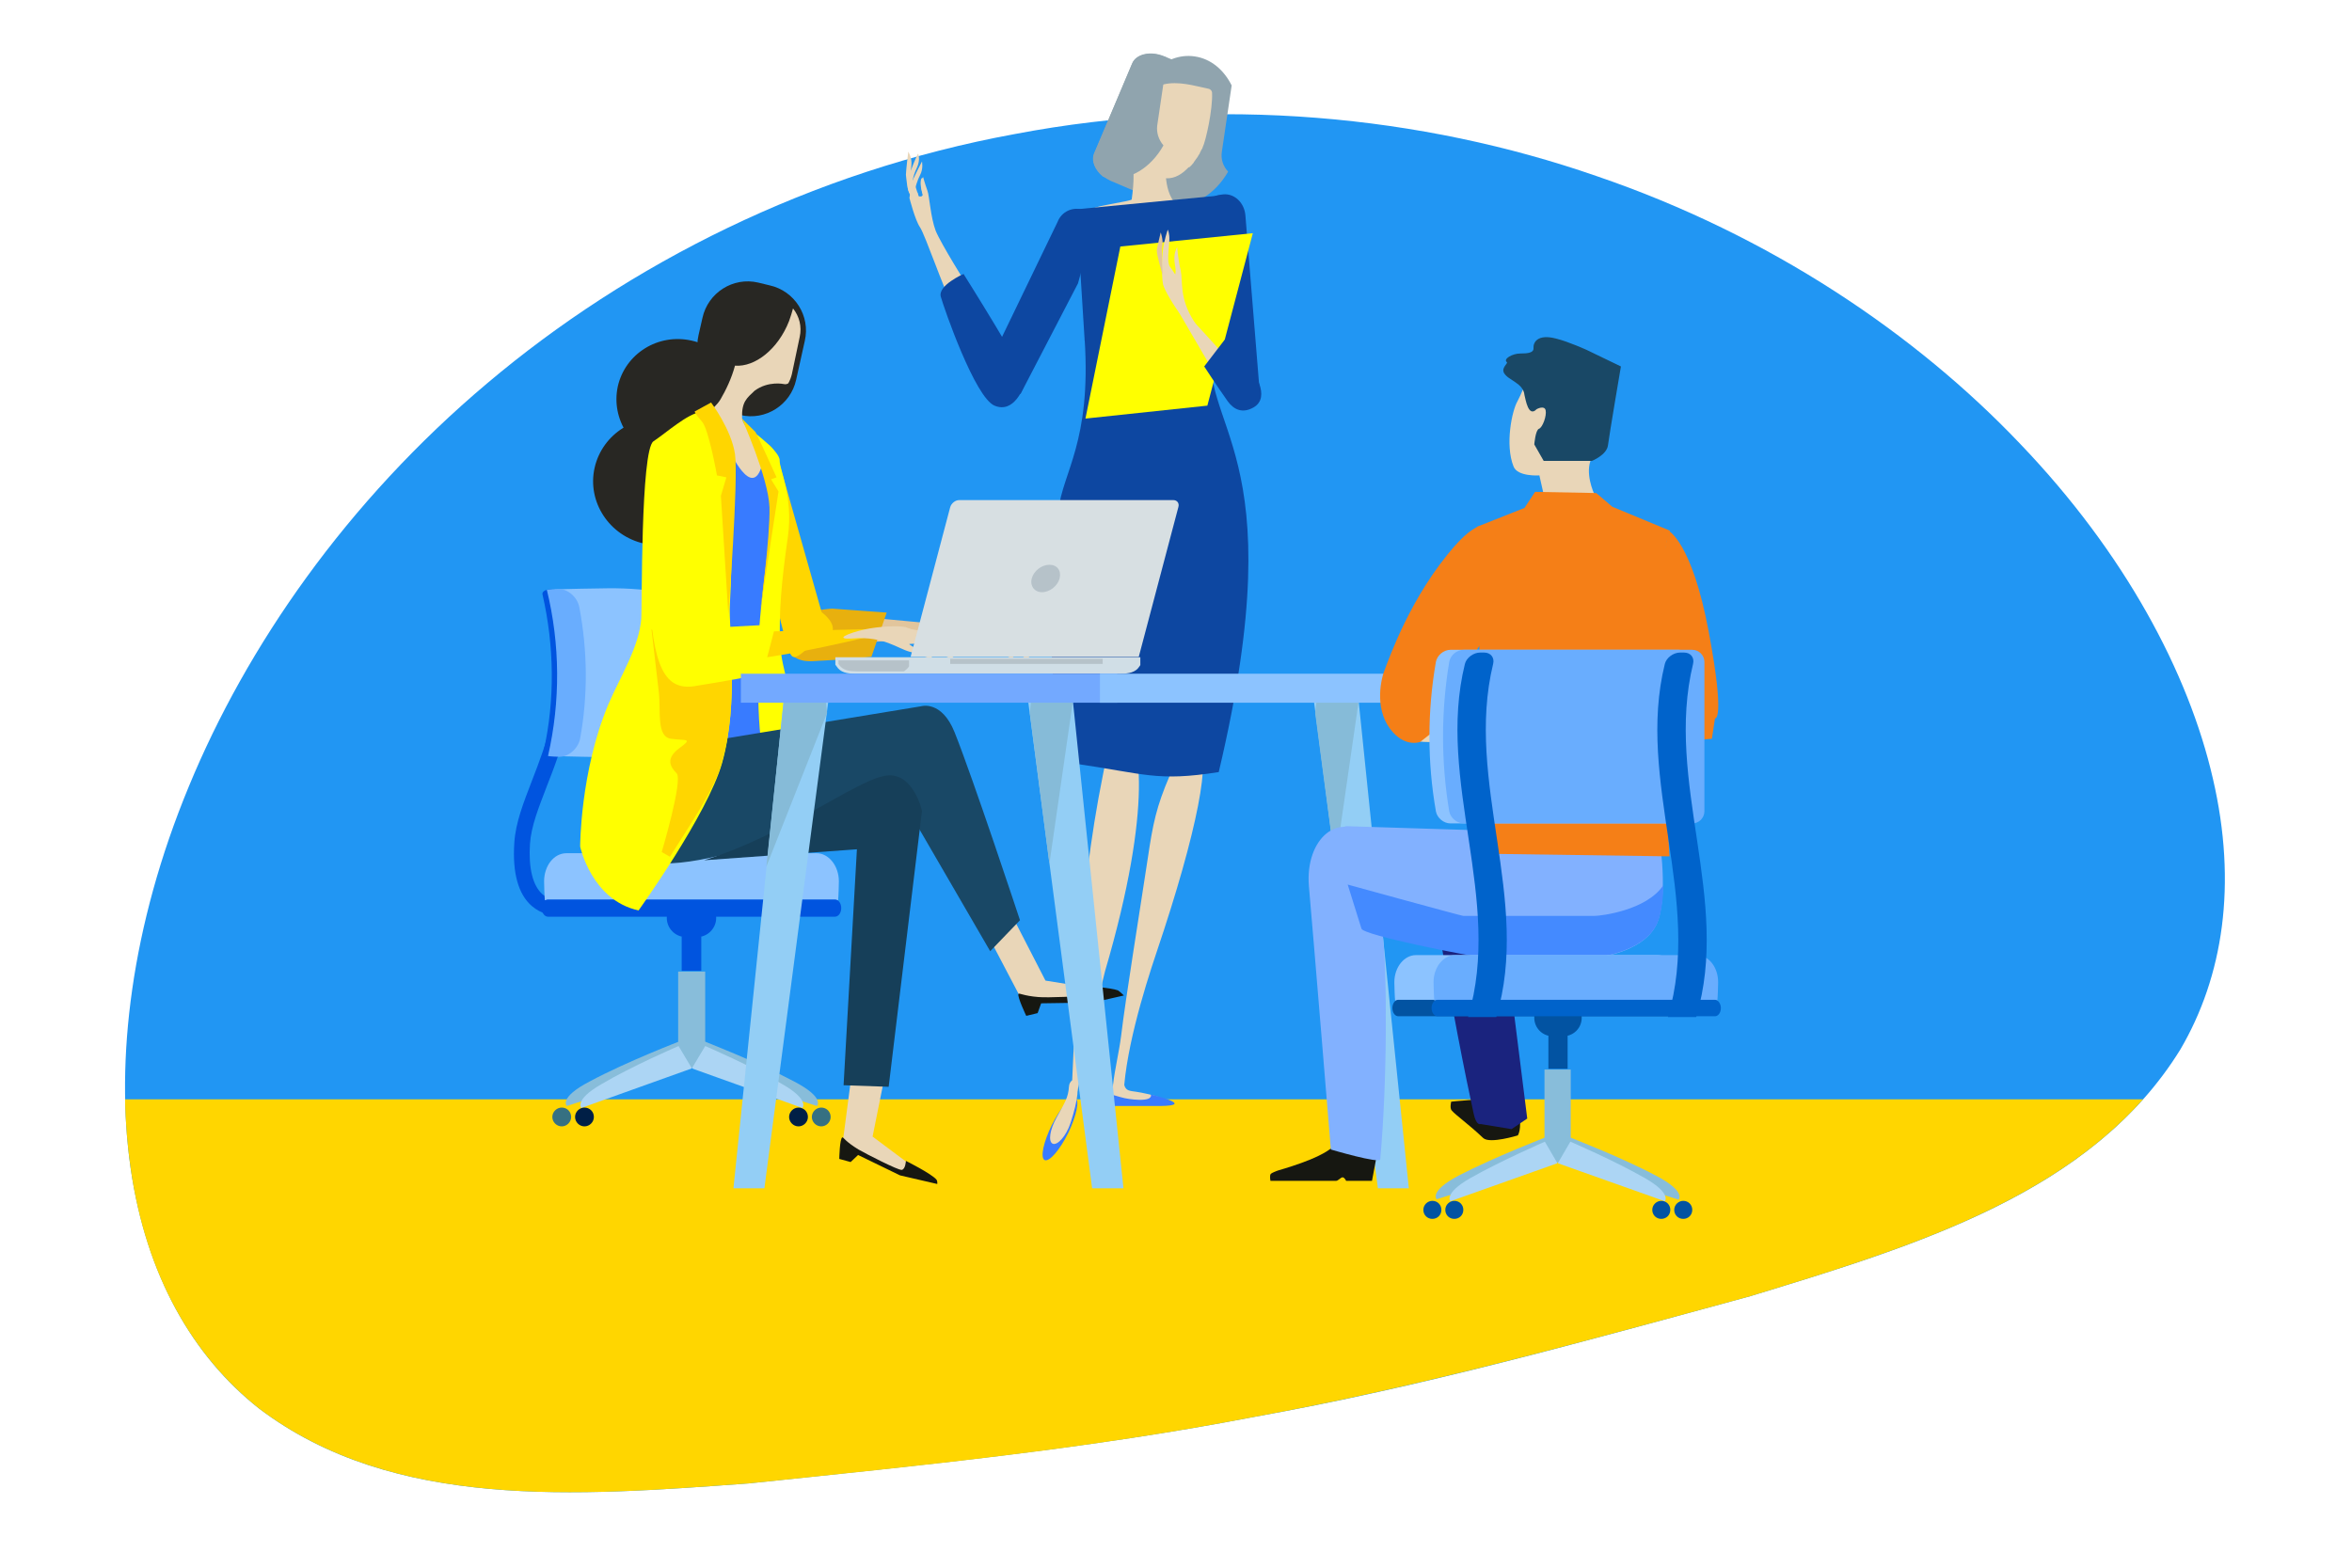 <?xml version="1.0" encoding="utf-8"?>
<!-- Generator: Adobe Illustrator 23.0.2, SVG Export Plug-In . SVG Version: 6.00 Build 0)  -->
<svg version="1.1" id="Layer_1" xmlns="http://www.w3.org/2000/svg" xmlns:xlink="http://www.w3.org/1999/xlink" x="0px" y="0px"
	 viewBox="0 0 600 400" style="enable-background:new 0 0 600 400;" xml:space="preserve">
<style type="text/css">
	.st0{fill:#2196F3;}
	.st1{fill:#FFD600;}
	.st2{fill:#E9D6B8;}
	.st3{fill:#387BFF;}
	.st4{fill:#90A4AE;}
	.st5{fill:#0D47A1;}
	.st6{fill:#FFFF00;}
	.st7{fill:#E2C59C;}
	.st8{fill:#0054DF;}
	.st9{fill:#88BDDA;}
	.st10{fill:#ACD5F4;}
	.st11{fill:#001F46;}
	.st12{fill:#367082;}
	.st13{fill:#8CC3FF;}
	.st14{fill:#69ADFE;}
	.st15{fill:#E8B00E;}
	.st16{fill:#282723;}
	.st17{fill:#161711;}
	.st18{fill:#194866;}
	.st19{fill:#163F59;}
	.st20{fill:#D0DEE6;}
	.st21{fill:#B6C2C9;}
	.st22{fill:#D7DFE2;}
	.st23{fill:#93CEF5;}
	.st24{fill:#86BBD8;}
	.st25{fill:#73A9FF;}
	.st26{fill:#82B1FF;}
	.st27{fill:#1A237E;}
	.st28{fill:#448AFF;}
	.st29{fill:#F57F17;}
	.st30{fill:#0253A2;}
	.st31{fill:#0063CB;}
</style>
<path class="st0" d="M556.2,267.8c-22.6,36.6-67.4,50-109.6,62.9c-43.3,11.8-84,23.2-126.5,30.8c-42.4,8.2-84.4,12.3-129.1,17
	c-43.9,3.2-90.6,6.9-124.9-19.1c-16.9-13.3-28.8-33.9-32.8-61.5c-3.9-27.3,0.1-61.6,14.9-97.3c14.7-35.6,40.1-72.5,76.2-102.9
	c35.9-30.3,82.5-54,134.5-63.5c51.9-9.9,103.9-4.7,148.3,10.7c44.6,15.2,81.7,40.5,108.2,68.4c26.7,27.9,42.9,58.4,49.1,85.3
	C570.8,225.7,567.1,249.2,556.2,267.8z"/>
<path class="st1" d="M31.9,280.4c0.1,6.1,0.6,11.9,1.4,17.5c3.9,27.6,15.9,48.1,32.8,61.5c34.4,26,81,22.3,124.9,19.1
	c44.7-4.6,86.7-8.8,129.1-17c42.5-7.7,83.2-19,126.5-30.8c36.9-11.3,75.8-23,100.1-50.2H31.9z"/>
<g>
	<path class="st2" d="M305.5,190c-1.2-0.7-5.3,3.8-7.1,7.9c-3.4,7.9-4.3,12.3-5.6,21.1c-2.1,13.9-5.7,36-6.8,45.3
		c-1.1,8.5-4.5,18.5,0.6,17.1c-0.1-11.6,5.3-29.1,8.4-38.3C305.6,211.7,309.2,192.3,305.5,190z"/>
	<path class="st2" d="M281.4,197.5c0.4-2.2,0.9-4.4,1.4-6.6c1.6-3.1,3-4.8,4-4.6c4,0.9,7.6,18.9-4.9,61.5c-0.6,2.1-9,39.3-8.9,38.4
		C274.3,262.4,274.7,230.6,281.4,197.5z"/>
	<path class="st3" d="M272.5,289.1c-2.2,4.4-4.8,7.4-6,6.9c-1.2-0.6-0.3-4.6,1.8-8.9c2.2-4.4,4.8-7.4,6-6.9
		C275.5,280.7,274.6,284.7,272.5,289.1z"/>
	<path class="st2" d="M273.1,286.5c-1.1,3.4-3.4,5.9-4.6,5.3c-1.1-0.6-0.7-3.5,1-6.6c2.2-4,3-5.1,3.2-8
		C272.9,274.5,277.3,273.7,273.1,286.5z"/>
	<path class="st2" d="M295.5,279.9c0,0-1.2-0.5-4.3-1.1c-1.9-0.4-3.3-0.3-3.9-1c-1.1-1.2-0.5-3.9-1-3.8c-2.6,0.6-3.5,6.8-2,7.5
		c1.5,0.8,10.2-0.3,10.9-0.3C295.8,281.1,295.7,279.7,295.5,279.9z"/>
	<path class="st3" d="M293.6,279.3c0.5,2.1-5.9,1.2-7.5,0.7c-1.6-0.5-2.6-0.7-2.6-0.7c-0.1,0-0.1,0-0.2,0c0,0,0,0.1,0,0.2
		c0,1.1-0.5,2.7,1.3,2.7h11.4C305.4,282.1,293.6,279.2,293.6,279.3z"/>
	<path class="st4" d="M311.7,38.7l2.5-16.9c-2-4-5.3-6.8-9.4-7.4c-7.8-1.2-15.4,6.3-16.9,16.7c-1.6,10.4,3.5,19.8,11.3,21
		c5.5,0.8,10.8-2.6,14.1-8.3C312,42.4,311.4,40.6,311.7,38.7z"/>
	<path class="st4" d="M279.2,39.1c-1.1,2.5,0.9,5.7,4.5,7.2l8,3.4c3.5,1.5,7.3,0.7,8.3-1.8l9.7-22.8c1.1-2.5-0.9-5.7-4.5-7.3
		l-8.1-3.4c-3.5-1.5-7.3-0.7-8.3,1.8L279.2,39.1z"/>
	<path class="st2" d="M302.6,53.9c5.2,2.2,7.7,1.5,3.8,3.2c-1.9,2.3-26.1-0.9-27.4-3.9c-0.2-0.5,9.6-1.9,9.7-2.3
		c0.6-4.4,0.8-8-0.4-12.9c0-0.4,0.3-0.7,0.6-0.7c1.8,0.1,3.7,0.1,5.5,0.1c0.3,0,3.9,0.8,3.1,2.5C297.1,44.7,297.1,51.6,302.6,53.9z"
		/>
	<path class="st2" d="M303.5,42.6c0.1-0.1,0.3-0.3,0.4-0.4c0,0,0.1-0.1,0.1-0.1c0.2-0.2,0.3-0.4,0.5-0.6c0-0.1,0.1-0.1,0.1-0.2
		c0.1-0.1,0.2-0.3,0.3-0.4c0.1-0.1,0.1-0.2,0.2-0.3c0.1-0.1,0.2-0.3,0.3-0.4c0.1-0.1,0.1-0.2,0.2-0.3c0.1-0.2,0.2-0.4,0.3-0.5
		c0.1-0.1,0.2-0.3,0.2-0.4c0.1-0.1,0.1-0.3,0.2-0.4c0.1-0.1,0.1-0.3,0.2-0.4c0.1-0.1,0.1-0.2,0.2-0.3c0-0.1,0.1-0.2,0.1-0.3
		c0,0,0,0,0,0c0.8-1.6,2.6-9.7,2.4-13.9c0-0.5-0.4-1-1.1-1.1c-4.2-0.8-16.4-5.1-16.6,7.2l0,0c0,0-0.1,1.1-0.2,1.5c0,0,0,0.1,0,0.1
		c0,0.5-0.1,1-0.1,1.4c0,0,0,0.1,0,0.1c0,0.5,0,0.9,0,1.4c0,0,0,0,0,0c0.2,5.9,2.2,10.3,5.6,11.1c2,0.4,4.1-0.4,6-2.3c0,0,0,0,0,0
		c0,0,0,0,0,0c0.1-0.1,0.3-0.3,0.4-0.4C303.4,42.7,303.5,42.6,303.5,42.6z"/>
	<path class="st2" d="M233.3,49.5c0,0-0.9,0.4-1.3-0.3c-0.6-1.1-0.8-3.7-0.9-4.6c0-1,0.6-5.9,0.6-5.9s1,1.5,0.8,3.5
		C232.1,45.1,233.3,49.5,233.3,49.5z"/>
	<path class="st2" d="M233.2,48.9c-0.8-1.7-0.4-3.8,0.7-6.1c1-2.2,0.3-3.6,0.3-3.6s-0.8,1.4-2.1,5c-0.3,1-0.7,2.2-0.6,3.2
		C231.6,50.6,235.3,53.1,233.2,48.9z"/>
	<path class="st2" d="M267.9,69.3c-4.7,3.5-8.9,15.7-12.1,23.5c-1.8,4.4-1.2,7.7-1.2,7.7s1.6,10.2,13.8-17.7
		C271.5,75.8,269.7,68,267.9,69.3z"/>
	<path class="st2" d="M233.3,46.8l-0.8,0.5l-0.5,3.2c0,0,1.4,5.6,2.7,7.5c1.3,1.9,6.5,17,7.4,17.7c1.5,1.2,4.6-2.9,4.6-2.9
		s-6.6-10.5-8-13.9c-1.3-3.4-1.6-8.9-2.1-10.2c-0.8-2.3-1.1-3.5-1.1-3.5s-1.2,0.6-0.1,4.3c0.3,1-1,0.8-1,0.8L233.3,46.8z"/>
	<polygon class="st5" points="276.7,86.9 309,86.7 313,49.7 274.6,53.4 	"/>
	<path class="st5" d="M310.9,197c-15.9,2.5-18.8,0.4-37-2.2c-1.7,0-9.1-17.7-3.9-64.6c1.1-9.7,8.4-17.4,6.7-43.6
		c10.9-0.2,21.7-0.4,32.6-0.6C304.9,109.7,330.7,113.4,310.9,197z"/>
	<path class="st5" d="M312,96.6l-4.6-32.4l1.1-13.1c0.8-0.8,1.7-1.3,2.8-1.4l0.7-0.1c2.8-0.3,5.4,2,5.7,5.3l3.6,44.4L312,96.6z"/>
	<path class="st5" d="M260.3,100.6L275,72.3l4.5-16.5c-0.6-0.8-1.4-1.5-2.4-1.9l-0.7-0.3c-2.7-1-5.6,0.4-6.6,3l-15.6,32.3
		L260.3,100.6z"/>
	<path class="st2" d="M233,50.8c0,0-0.9-2.8-0.4-4.2c0.3-1,2.6-5.4,2.6-5.4s0.4,1.8-0.5,3.5C233.3,47.4,233,50.8,233,50.8z"/>
	<path class="st2" d="M234.4,50.2c0,0,0.8,0.2,1.1-0.1c0,0.3-0.1,0.6-0.1,0.8c-0.1,0.5,0.2,3.8,0.2,3.8s-0.7-2.4-1-3
		c-0.2-0.4-0.4-1.4-0.6-2.2c0-0.1,0-0.3,0-0.5L234.4,50.2z"/>
	<path class="st2" d="M235.3,49.4c-0.7-2.5-0.4-3.6-0.2-4c0.2,0.6,0.5,1.5,0.9,2.8c0.2,0.5,0.3,1.4,0.5,2.6c0,0.2-0.8,0.4-1.2,2.4
		c-0.1,0.4-0.7-1.8-0.8-3.1C234.9,50.2,235.6,50.1,235.3,49.4z"/>
	<path class="st4" d="M296.8,37.1c-1.2-1.4-1.8-3.2-1.6-5l2.5-16.9c-0.1-0.2-0.2-0.4-0.3-0.6l-0.3-0.1c-3.5-1.5-7.3-0.7-8.3,1.8
		l-9.7,22.8c-0.8,1.9,0.2,4.3,2.3,6c0.4,0.1,0.8,0.2,1.3,0.3C288.2,46.2,293.6,42.8,296.8,37.1z"/>
	<polygon class="st6" points="285.8,62.9 319.6,59.5 308,103.5 276.9,106.8 	"/>
	<g>
		<path class="st2" d="M304.6,82c-3.8-5.9-2.8-10.1-3.4-13c-0.7-2.9-0.9-6-0.9-6c-1.4,2.8-0.3,4.7-0.4,6.2c-0.1,1.4,0.1,0.9-1.4-1.1
			c-0.9-1.1-0.3-4.5-0.2-6.7c0.1-1.9-0.4-2.8-0.4-2.8s-1,2.8-1.3,5.7c-0.4,3.6-0.1,7.5,0.1,8.3c0.4,1.5,2.8,5.6,4.9,8.2
			C304.1,83.7,307.3,86.2,304.6,82z"/>
		<path class="st2" d="M317.6,96.8c-8.3-10-19.3-21.3-19.3-21.3l15.1,25.9C313.4,101.4,321.7,101.8,317.6,96.8z"/>
		<path class="st5" d="M319.2,94.1c0,0,5.4,7.2,0.5,9.9c-2.7,1.5-4.9,0.6-6.5-1.6c-2.9-4.1-6-8.9-6-8.9l5.2-6.8L319.2,94.1z"/>
		<path class="st7" d="M296.6,70.2c0,0-1.6-5.3-1.5-6.4c0.1-0.8,1-4.5,1-4.5s0.7,1.9,0.4,3.4C296.2,64.2,296.6,70.2,296.6,70.2z"/>
	</g>
	<path class="st5" d="M245.8,69.9c0,0-6.6,2.9-5.8,5.8c0.8,2.9,8.7,25.7,13.7,27.8c5,2.1,7.5-4.6,7.9-6.2
		C262,95.6,245.8,69.9,245.8,69.9z"/>
</g>
<g>
	<g>
		<g>
			<path class="st8" d="M142.7,233.7c-1.8,0-4.5-0.4-7-2.5c-3.5-3-5-8.5-4.5-16.1c0.3-5.2,2.4-10.4,4.5-15.9
				c3.6-9.3,7.7-19.8,5.6-33.8l4-0.6c2.3,15-2.2,26.6-5.8,35.8c-2.1,5.5-4,10.2-4.3,14.7c-0.4,6.2,0.7,10.6,3.1,12.8
				c2.3,2,5.2,1.5,5.3,1.5l0.8,3.9C144.4,233.6,143.7,233.7,142.7,233.7z"/>
		</g>
		<g>
			<g>
				<path class="st9" d="M173.6,265.6l3.9,6l-32.9,10.6c0,0-2.2-2.1,5.9-6.3C159.8,270.9,173.6,265.6,173.6,265.6z"/>
				<path class="st9" d="M179.4,265.6l-3.9,6l32.9,10.6c0,0,2.2-2.1-5.9-6.3C193.1,270.9,179.4,265.6,179.4,265.6z"/>
			</g>
			<rect x="173" y="247.9" class="st9" width="6.9" height="24.5"/>
			<g>
				<path class="st10" d="M173.1,266.9l3.4,5.7l-28.2,10.1c0,0-1.9-2,5-6C161.4,271.9,173.1,266.9,173.1,266.9z"/>
				<path class="st10" d="M179.9,266.9l-3.4,5.7l28.2,10.1c0,0,1.9-2-5-6C191.6,271.9,179.9,266.9,179.9,266.9z"/>
			</g>
			<path class="st11" d="M151.5,285c0,1.3-1.1,2.4-2.4,2.4c-1.3,0-2.4-1.1-2.4-2.4c0-1.3,1.1-2.4,2.4-2.4
				C150.4,282.6,151.5,283.6,151.5,285z"/>
			<path class="st11" d="M206.1,285c0,1.3-1.1,2.4-2.4,2.4c-1.3,0-2.4-1.1-2.4-2.4c0-1.3,1.1-2.4,2.4-2.4
				C205,282.6,206.1,283.6,206.1,285z"/>
			<path class="st12" d="M145.7,285c0,1.3-1.1,2.4-2.4,2.4c-1.3,0-2.4-1.1-2.4-2.4c0-1.3,1.1-2.4,2.4-2.4
				C144.6,282.6,145.7,283.6,145.7,285z"/>
			<path class="st12" d="M211.9,285c0,1.3-1.1,2.4-2.4,2.4c-1.3,0-2.4-1.1-2.4-2.4c0-1.3,1.1-2.4,2.4-2.4
				C210.8,282.6,211.9,283.6,211.9,285z"/>
		</g>
		<rect x="173.9" y="238.9" class="st8" width="5" height="8.8"/>
		<path class="st8" d="M182.7,234.2c0,2.7-2.2,4.9-4.9,4.9H175c-2.7,0-4.9-2.2-4.9-4.9l0,0c0-2.7,2.2-4.9,4.9-4.9h2.8
			C180.5,229.3,182.7,231.5,182.7,234.2L182.7,234.2z"/>
		<path class="st13" d="M213.8,229.7c0.1-0.6,0.2-4.2,0.2-4.8c0-4-2.6-7.2-5.7-7.2h-63.8c-3.2,0-5.7,3.2-5.7,7.2
			c0,0.6,0.1,4.2,0.2,4.8H213.8z"/>
		<path class="st8" d="M138.2,231.7c0,1.2,0.7,2.2,1.6,2.2H213c0.9,0,1.6-1,1.6-2.2l0,0c0-1.2-0.7-2.2-1.6-2.2h-73.2
			C138.9,229.5,138.2,230.5,138.2,231.7L138.2,231.7z"/>
		<g>
			<path class="st13" d="M141.8,192.9c1.6,0.1,11.6,0.3,13.3,0.3c10.9,0.1,20.4-1.9,20.9-4.6c2.2-11.2,2.3-22.7,0.3-33.9
				c-0.5-2.7-10-4.7-21.2-4.6c-1.8,0-12,0.2-13.6,0.3C144.9,164.4,145,178.9,141.8,192.9z"/>
			<path class="st8" d="M140.3,150.4c-1.2,0-2.1,0.6-1.9,1.3c3,13.1,3.2,26.8,0.3,39.9c-0.2,0.7,0.7,1.3,1.9,1.3l0,0
				c1.2,0,2.3-0.5,2.5-1.3c2.9-13.2,2.8-26.8-0.3-40C142.6,151,141.5,150.4,140.3,150.4L140.3,150.4z"/>
			<path class="st14" d="M139.8,192.9c0.3,0.1,2.5,0.2,2.9,0.2c2.4,0,4.8-2.1,5.3-4.7c2-11,1.9-22.3-0.2-33.4
				c-0.5-2.7-3-4.8-5.4-4.7c-0.4,0-2.6,0.1-2.9,0.2C142.9,164.4,143,178.9,139.8,192.9z"/>
		</g>
	</g>
	<g>
		<g>
			<g>
				<g>
					<path class="st7" d="M206.1,161c0,0,0.1,2.8,13.6,2.8c13.5,0,33.4-3.3,33.4-3.3l-31.2-2.9C221.9,157.5,209.9,157,206.1,161z"/>
					<path class="st7" d="M242.5,161.4c6.4,0.2,9.1,3.5,11.6,4.6c2.5,1.1,5,2.7,5,2.7c-1.3-2.8-3.4-2.9-4.4-3.9
						c-1-0.9-0.8-0.5,1.5-0.6c1.3-0.1,3.5,2.3,5.1,3.6c1.4,1.1,2.3,1.3,2.3,1.3s-1.6-2.4-3.7-4.3c-2.5-2.3-5.6-4.3-6.3-4.6
						c-1.4-0.6-5.7-0.9-8.7-0.6C241.4,160,237.8,161.3,242.5,161.4z"/>
					<path class="st7" d="M253.3,160.3c0,0,4.9,1.4,5.7,2.1c0.6,0.5,3,3.2,3,3.2s-1.8-0.4-2.9-1.4
						C258.1,163.2,253.3,160.3,253.3,160.3z"/>
				</g>
				<path class="st15" d="M212.3,155.3c0,0-12.5,0.4-11.9,7.8c0.3,4.2,3.1,5.8,6.9,5.6c7-0.3,15-1.1,15-1.1l3.9-11.3L212.3,155.3z"
					/>
			</g>
			<path class="st1" d="M209.6,156.2l-10.9-38.4c0,0-1.6-5.6-4.6-4.7c-4.3,1.4-2.4,6-2.1,8.7c0.6,5.5,0,7.9,3.5,21.3
				c2.1,8.3,3.9,17.8,5.9,23.2c1.3,3.8,4-1.5,7.8-2.8C216.3,161,209.6,156.2,209.6,156.2z"/>
		</g>
		<path class="st16" d="M188.5,105.5c-1.9,8.4-10.3,13.6-18.8,11.7c-8.5-1.9-13.9-10.2-12.1-18.6c1.9-8.4,10.3-13.6,18.8-11.7
			C185,88.8,190.4,97.1,188.5,105.5z"/>
		<path class="st16" d="M203.1,96.9c-1.4,6.4-7.8,10.5-14.2,9l-1.7-6.2c-6.4-1.4-10.5-7.8-9-14.2l1-4.4c1.4-6.4,7.8-10.5,14.2-9
			l2.9,0.7c6.4,1.4,10.5,7.8,9,14.2L203.1,96.9z"/>
		<path class="st2" d="M202.3,78.7c-0.3,1.1-0.6,2.1-1,3.2c-2.8,7.2-8.7,11.8-13.8,11.4c-0.9,3.3-2.3,6.2-3.7,8.6
			c-1.6,2.7-5.7,5.1-5.7,5.1c-2,5,18.1,21.8,19,21.4c1.8-0.9-1.4-13-4.7-16.8c-1.5-1.8-3.1-3.8-3.1-5c-0.1-4.1,1.2-5,3.2-6.9
			c3.5-2.6,7.5-1.7,7.5-1.7c0.4,0.1,0.8,0,1.1-0.2c0.4-0.7,0.7-1.5,0.9-2.3L204,86C204.6,83.3,203.9,80.7,202.3,78.7z"/>
		<path class="st3" d="M181.4,185.6c0,0,5.2,4.7,6.6,5.1c1.9,0.6,7.4-1.8,7.4-1.8s-1.5-24.2-0.9-33.8c0.6-9.6,2.8-12.4,2.6-15.3
			c-0.4-4.7,3.4-7.1,2.3-10.8c-1.1-3.6-4-16.6-4.2-14.8c-1.7,15.3-7.6,3.5-8.7,1.7C185.8,114.9,181.4,185.6,181.4,185.6z"/>
		<path class="st6" d="M192.2,110.2c0,0,6.8,5,6.7,7.3c-0.1,2.3,3.5,9.1,2.1,19.4c-1.7,11.7-2.3,19.6-2,27
			c0.3,7.5,3.8,13.9,3.9,23.1c0.1,7.2-1.6,7.8-1.6,7.8s-3.2,1.2-5.8-1.3c-2.7-2.5-2.2-27.1-1.8-33.3c0.4-6.2,2.3-20.8,2.8-25.1
			c0.6-5.3-0.3-10.5-0.6-12c-0.9-5.2-2.1-8.5-2.9-10.4c-0.1-0.3-1.9-1.8-2-2C190.6,109.7,191.6,109.5,192.2,110.2z"/>
		<path class="st16" d="M184,126.5c-2,8.7-10.8,14.2-19.7,12.2c-8.9-2-14.6-10.7-12.6-19.4c2-8.7,10.8-14.2,19.7-12.2
			C180.3,109.1,186,117.8,184,126.5z"/>
		<polygon class="st2" points="218,268.4 214.9,292.1 228.3,298.2 235.7,299.8 222.6,290 226.9,268.6 		"/>
		<path class="st17" d="M214.1,295.7l2.9,0.8l1.9-1.8l10.7,5.2l9.5,2.2c0,0,0.1-0.7-0.2-1.1c-1.2-1.5-7.8-4.8-7.8-4.8
			s-0.1,2.2-1.1,2.3c-0.9,0.1-9.1-4.1-11-5.2c-3.3-2-3.9-3.2-4.1-3.1C214.2,290.4,214.1,295.7,214.1,295.7z"/>
		<polygon class="st2" points="250.3,235.4 260.9,255.6 275.6,254.9 282.9,252.8 266.7,250.2 257.8,232.9 		"/>
		<path class="st17" d="M261.8,259.2l2.9-0.7l0.9-2.5l13.2-0.2l7.9-1.8c0,0-1-1-1.5-1.3c-1.8-0.7-8-1.1-8-1.1s0.7,1.7-0.2,2.2
			c-0.8,0.5-9.9,0.8-12.1,0.6c-3.8-0.3-4.9-1.1-5.1-0.8C259.5,254.4,261.8,259.2,261.8,259.2z"/>
		<path class="st18" d="M172.7,174.9l7.9,3.4l3.4,10.3l51-8.4c0,0,5.2-1.6,8.5,6.6c4.7,11.7,16.7,48,16.7,48l-7.6,7.9l-23.8-41
			c0,0-48.7,22.9-64.8,17.9c-6.2-1.9-10.9-12.8-10-23.8c0.7-8.6,2.4-16.5,2.4-16.5L172.7,174.9z"/>
		<path class="st19" d="M179.6,219.5l39-2.8l-3.4,60.2l11.5,0.4l8.5-70.4c0,0-2.3-10.5-9.7-8.9C218,199.4,200,213.2,179.6,219.5z"/>
		<path class="st6" d="M162.9,232.3c0,0,17.6-24.5,21.3-37.6c4.4-15.6,1.6-34.2,2-40.6c0.7-11.6,0.6-34,0.7-36.8
			c0.2-2.8-2-5.6-2-5.6s-2.2-7.1-6.1-6.6c-3.5,0.5-8.8,5.3-12.1,7.5c-3.3,2.2-2.9,43.1-3.1,45.2c-0.6,7.4-5.3,14.7-8.4,21.9
			C148,196.8,148,216,148,216S150.9,229.7,162.9,232.3z"/>
		<g>
			<path class="st1" d="M174.7,167.1c0,0,0.4,3,16.4,1.2c16-1.8,39.2-8,39.2-8l-37.3,0.9C193,161.3,178.7,162.3,174.7,167.1z"/>
			<path class="st2" d="M217.8,162.9c7.6-0.6,11.2,2.6,14.3,3.4c3.1,0.8,6.3,2.2,6.3,2.2c-1.9-2.8-4.4-2.7-5.7-3.6
				c-1.3-0.9-1-0.4,1.8-0.8c1.5-0.2,4.4,2,6.5,3.2c1.8,1,2.9,1.1,2.9,1.1s-2.2-2.3-4.8-4.2c-3.2-2.2-7.1-3.9-8.1-4.2
				c-1.7-0.4-6.8-0.2-10.4,0.6C216.4,161.5,212.3,163.3,217.8,162.9z"/>
			<path class="st2" d="M230.5,160.2c0,0,5.9,0.9,7,1.5c0.8,0.4,4,3,4,3s-2.2-0.1-3.6-1.1C236.6,162.7,230.5,160.2,230.5,160.2z"/>
		</g>
		<path class="st1" d="M186.6,167.9l-20.4-7.3c0,0,1.4,11.8,1.9,16.3c0.5,4.5-0.7,11.1,3.1,11.6c3.8,0.5,5.7-0.2,2.1,2.4
			c-3.5,2.6-2.4,4.7-0.7,6.4c1.7,1.7-3.8,20.1-3.8,20.1s0.5,0.3,2.1,1.2c5-8,11.3-17,13.2-23.9C186.7,185.8,186.9,175.9,186.6,167.9
			z"/>
		<path class="st6" d="M181.3,160.2l-1.8-37.9c0,0-2-7.9-5-9.8c-3.5-2.2-8.4,1.8-8.4,1.8s-2.5,5.9-0.8,33.8
			c1.1,18.7,2.8,28.3,11.7,27c8.3-1.3,17.6-3.1,17.6-3.1l3.3-12.7L181.3,160.2z"/>
	</g>
	<g>
		<path class="st20" d="M213.1,169.6C213.1,169.6,213.1,169.6,213.1,169.6v-1.9h77.8v1.9c0,0,0,0,0,0.1l-0.2,0.3
			c-1,1.6-2.8,1.9-4.8,1.9h-67.7c-2.1,0-3.8-0.3-4.8-1.9L213.1,169.6z"/>
		<path class="st21" d="M231.9,170C231.9,170,231.9,170,231.9,170l-0.2,0.3c-0.3,0.4-0.7,0.7-1.1,1h-11.8c-2,0-3.7-0.2-4.7-1.6
			l-0.2-0.3c0,0,0,0,0,0l0-0.9h18V170z"/>
		<g>
			<rect x="242.4" y="168.1" class="st21" width="38.9" height="1.3"/>
		</g>
		<g>
			<path class="st22" d="M232.3,167.6l10.1-38.2c0.3-1,1.3-1.8,2.3-1.8h54.6c1,0,1.6,0.8,1.3,1.8l-10.1,38.2H232.3z"/>
			<path class="st21" d="M263.2,147.6c-0.5,1.9,0.7,3.5,2.6,3.5c2,0,4-1.6,4.5-3.5c0.5-2-0.6-3.5-2.6-3.5
				C265.7,144.1,263.7,145.7,263.2,147.6z"/>
		</g>
	</g>
	<polygon class="st23" points="351.5,303.2 359.4,303.2 346.3,176 334.8,176 	"/>
	<polygon class="st24" points="335.5,181.9 340.6,220.4 346.6,178.9 346.3,176 336.2,176 	"/>
	<polygon class="st23" points="278.6,303.2 286.6,303.2 273.4,176 261.9,176 	"/>
	<polygon class="st24" points="262.7,181.9 267.7,220.4 273.7,178.9 273.4,176 263.3,176 	"/>
	<polygon class="st23" points="195,303.2 187.1,303.2 200.2,176 211.7,176 	"/>
	<polygon class="st24" points="211,181.9 195.5,221.1 199.9,178.9 200.2,176 210.3,176 	"/>
	<rect x="189" y="171.9" class="st25" width="96" height="7.4"/>
	<rect x="280.6" y="171.9" class="st13" width="109" height="7.4"/>
	<path class="st1" d="M181.4,102.7c0,0,5.2,6.9,6.1,13.2c0.9,6.4-1.7,40.9-1.7,40.9l-1.9-30.3l1.4-4.7l-2.4-0.5
		c0,0-2.1-11.8-3.8-13.7c-1.7-1.9-1.9-2.6-1.9-2.6L181.4,102.7z"/>
	<path class="st1" d="M189.2,106.7c0,0,6.8,15.1,7.1,22.7c0.2,7.6-2.4,26.7-2.4,26.7l4.7-30.7l-1.9-3.1l1.4-0.5c0,0-5-11.1-5.4-11.6
		C190,107.6,189.2,106.7,189.2,106.7z"/>
</g>
<g>
	<path class="st17" d="M351.2,294.9l-1.2,6.4h-6.6c0,0-0.4-0.9-0.9-0.9c-0.5,0-1.1,0.9-1.7,0.9c-1.4,0-2.9,0-3.5,0
		c-1.2,0-13.2,0-13.2,0s-0.3-1.4,0.1-1.8c0.2-0.2,1.3-0.7,2-0.9c3.4-1,13.1-3.9,14.8-7.2C343,287.5,351.2,294.9,351.2,294.9z"/>
	<path class="st26" d="M349.3,214.1c0,0,1.9,10.5,3.4,24c1.2,9.9,1.2,38.1-0.6,57.7c-0.1,1.2-12.6-2.5-12.6-2.5s-4.5-54.9-5.6-67.2
		C332.9,213.9,341.8,206.4,349.3,214.1z"/>
	<path class="st17" d="M370.3,283.3c-0.5-0.6-0.1-2.2-0.1-2.2s8.7-1,11.4-0.3c0.7,0.2,1.9,0.8,3.1,1.5c0.2,0.1,0.5,0.8,0.7,0.9
		c0.3,0.2,0.5-0.1,0.8,0c0.8,0.5,1.3,0.9,1.3,0.9c0.8,4-0.3,5.6-0.3,5.6s-7.1,2.2-8.8,0.7C374.5,286.7,371.4,284.6,370.3,283.3z"/>
	<path class="st27" d="M371,223.3c0,0-6.9-4-5.1,6.8c4.2,26.1,8.1,45.2,10,53.9c0.7,3.4,1.8,2.8,1.8,2.8l7.9,1.3l4-2.7l-7.4-59
		L371,223.3z"/>
	<g>
		<path class="st26" d="M339.5,225c1,1.4,36.5,19.3,38.2,19.3h29.2c1.6,0,13.5-1.7,16.1-9.5c2.7-8.2,0-22.9,0-22.9
			c0-1.7-1.3-3.1-3-3.1h-36.4c-1.6,0-4.9,1.4-4.9,3.1l-35.3-1.1C343.4,210.7,331.8,214.9,339.5,225z"/>
		<path class="st28" d="M406.7,233.7h-33.4c-0.4,0-29.2-7.9-29.5-8l3.5,11.2c0,1.7,28.8,7.3,30.5,7.3h29.2c1.6,0,13.5-1.7,16.1-9.5
			c0.8-2.5,1.2-5.6,1.2-8.8C420,232.3,408.4,233.7,406.7,233.7z"/>
		<path class="st2" d="M394.3,128.4l-1.6-7.1c0,0-5.6,0.4-6.6-2.3c-2.2-5.5-0.4-14.2,1-16.6c3.7-7,5.3-19.2,22.8-9.5
			c6.7,3.7-3.6,21.6-4.4,25.5c-0.8,3.9,1.5,8.3,1.5,8.3l-4.1,2.8L394.3,128.4z"/>
		<path class="st2" d="M365.4,177.4l30,10.7c0,0-35.4,2.5-35.5,0.5C359.2,177.2,365.4,177.4,365.4,177.4z"/>
		<path class="st29" d="M425.6,135.4c0,0,6,2.8,10.3,25.8c4.3,23,1.6,22.1,1.6,22.1l-0.8,5.2l-11.2,0.9l-6-19.9L425.6,135.4z"/>
		<path class="st29" d="M426,135.4l-14.7-6.1l-4.1-3.5l-15.6-0.3l-2.7,4.1l-12.1,4.8c0,0-3,4.3-0.4,20.2c2.9,17.6,0,63.2,0,63.2
			l49.5,0.7C425.8,218.5,421.7,144,426,135.4z"/>
		<path class="st29" d="M380.6,134.4c0,0-2.7-2.8-9.4,4.8c-11.3,12.8-16.8,28.7-18,31.8c-1.2,3.1-2.5,10.7,2.1,15.8
			c3.5,3.9,7,2.5,7,2.5l10.8-8.5l-3.5-1.8l-2.4-0.2c0,0,7.4-9,13.3-18.9C386.5,150,380.6,134.4,380.6,134.4z"/>
		<path class="st18" d="M392,104.4c0,0,2-1.1,2.3,0.3c0.3,1.4-0.8,4.4-1.7,4.7c-0.9,0.3-1.2,4-1.2,4l2.4,4.2h12.3c0,0,3.8-1.5,4.1-4
			c0.3-2.5,3.3-20.1,3.3-20.1l-8.7-4.2c0,0-4.6-2.1-7.8-2.9c-4.9-1.3-5.9,1.1-5.8,2.4c0.1,1.2-1.4,1.4-3.4,1.4c-2,0-4.4,1.4-3.4,2.2
			c0.4,0.3-1.5,1.4-0.7,2.8c1.1,1.9,4.9,2.5,5.2,5.6C389.2,102,389.9,106.6,392,104.4z"/>
	</g>
	<g>
		<path class="st13" d="M355.9,255.3c-0.1-0.6-0.2-4.1-0.2-4.7c0-3.8,2.5-6.9,5.5-6.9h61.6c3.1,0,5.5,3.1,5.5,6.9
			c0,0.6-0.1,4.1-0.2,4.7H355.9z"/>
		<path class="st30" d="M429,257.2c0,1.2-0.7,2.1-1.5,2.1h-70.8c-0.8,0-1.5-0.9-1.5-2.1l0,0c0-1.2,0.7-2.1,1.5-2.1h70.8
			C428.3,255.1,429,256.1,429,257.2L429,257.2z"/>
		<g>
			<g>
				<path class="st9" d="M400.2,290.1l-3.8,5.8l31.8,10.2c0,0,2.1-2-5.7-6.1C413.5,295.2,400.2,290.1,400.2,290.1z"/>
				<path class="st9" d="M394.5,290.1l3.8,5.8L366.5,306c0,0-2.1-2,5.7-6.1C381.3,295.2,394.5,290.1,394.5,290.1z"/>
			</g>
			<rect x="394" y="272.9" class="st9" width="6.7" height="23.7"/>
			<g>
				<path class="st10" d="M400.6,291.3l-3.2,5.5l27.3,9.7c0,0,1.8-1.9-4.9-5.8C412,296.2,400.6,291.3,400.6,291.3z"/>
				<path class="st10" d="M394.1,291.3l3.2,5.5l-27.3,9.7c0,0-1.8-1.9,4.9-5.8C382.8,296.2,394.1,291.3,394.1,291.3z"/>
			</g>
			<path class="st30" d="M421.5,308.7c0,1.3,1,2.3,2.3,2.3c1.3,0,2.3-1,2.3-2.3c0-1.3-1-2.3-2.3-2.3
				C422.6,306.4,421.5,307.4,421.5,308.7z"/>
			<path class="st30" d="M368.7,308.7c0,1.3,1,2.3,2.3,2.3c1.3,0,2.3-1,2.3-2.3c0-1.3-1-2.3-2.3-2.3
				C369.8,306.4,368.7,307.4,368.7,308.7z"/>
			<path class="st30" d="M427.1,308.7c0,1.3,1,2.3,2.3,2.3c1.3,0,2.3-1,2.3-2.3c0-1.3-1-2.3-2.3-2.3
				C428.2,306.4,427.1,307.4,427.1,308.7z"/>
			<path class="st30" d="M363.1,308.7c0,1.3,1,2.3,2.3,2.3c1.3,0,2.3-1,2.3-2.3c0-1.3-1-2.3-2.3-2.3
				C364.2,306.4,363.1,307.4,363.1,308.7z"/>
		</g>
		<rect x="395" y="264.2" class="st30" width="4.9" height="8.5"/>
		<path class="st30" d="M391.4,259.7c0,2.6,2.1,4.7,4.7,4.7h2.7c2.6,0,4.7-2.1,4.7-4.7l0,0c0-2.6-2.1-4.7-4.7-4.7h-2.7
			C393.5,254.9,391.4,257.1,391.4,259.7L391.4,259.7z"/>
		<path class="st14" d="M365.9,255.3c-0.1-0.6-0.2-4.1-0.2-4.7c0-3.8,2.5-6.9,5.5-6.9h61.6c3.1,0,5.5,3.1,5.5,6.9
			c0,0.6-0.1,4.1-0.2,4.7H365.9z"/>
		<path class="st31" d="M439,257.2c0,1.2-0.7,2.1-1.5,2.1h-70.8c-0.8,0-1.5-0.9-1.5-2.1l0,0c0-1.2,0.7-2.1,1.5-2.1h70.8
			C438.3,255.1,439,256.1,439,257.2L439,257.2z"/>
	</g>
	<g>
		<path class="st13" d="M431.4,207c0,1.7-1.4,3.1-3.1,3.1c-19.4,0-38.8,0-58.3,0c-1.7,0-3.4-1.4-3.7-3.1c-2.2-12.6-2.2-25.5,0-38.1
			c0.3-1.7,2-3.1,3.7-3.1c19.4,0,38.8,0,58.3,0c1.7,0,3.1,1.4,3.1,3.1C431.3,181.6,431.3,194.3,431.4,207z"/>
		<path class="st14" d="M434.8,207c0,1.7-1.4,3.1-3.1,3.1c-19.4,0-38.8,0-58.3,0c-1.7,0-3.4-1.4-3.7-3.1c-2.1-12.6-2.1-25.5,0-38.1
			c0.3-1.7,1.9-3.1,3.7-3.1c19.4,0,38.8,0,58.3,0c1.7,0,3.1,1.4,3.1,3.1C434.8,181.6,434.8,194.3,434.8,207z"/>
	</g>
	<path class="st31" d="M381.7,259.5c9-30-8.1-60-0.8-90.1c0.4-1.6-0.6-2.9-2.3-2.9c-0.3,0-0.7,0-1,0c-1.7,0-3.5,1.3-3.9,2.9
		c-7.4,30,9.8,60,0.8,90.1C376.9,259.5,379.3,259.5,381.7,259.5z"/>
	<path class="st31" d="M432.7,259.5c9-30-8.1-60-0.8-90.1c0.4-1.6-0.6-2.9-2.3-2.9c-0.3,0-0.7,0-1,0c-1.7,0-3.5,1.3-3.9,2.9
		c-7.4,30,9.7,60,0.8,90.1C427.9,259.5,430.3,259.5,432.7,259.5z"/>
</g>
</svg>
